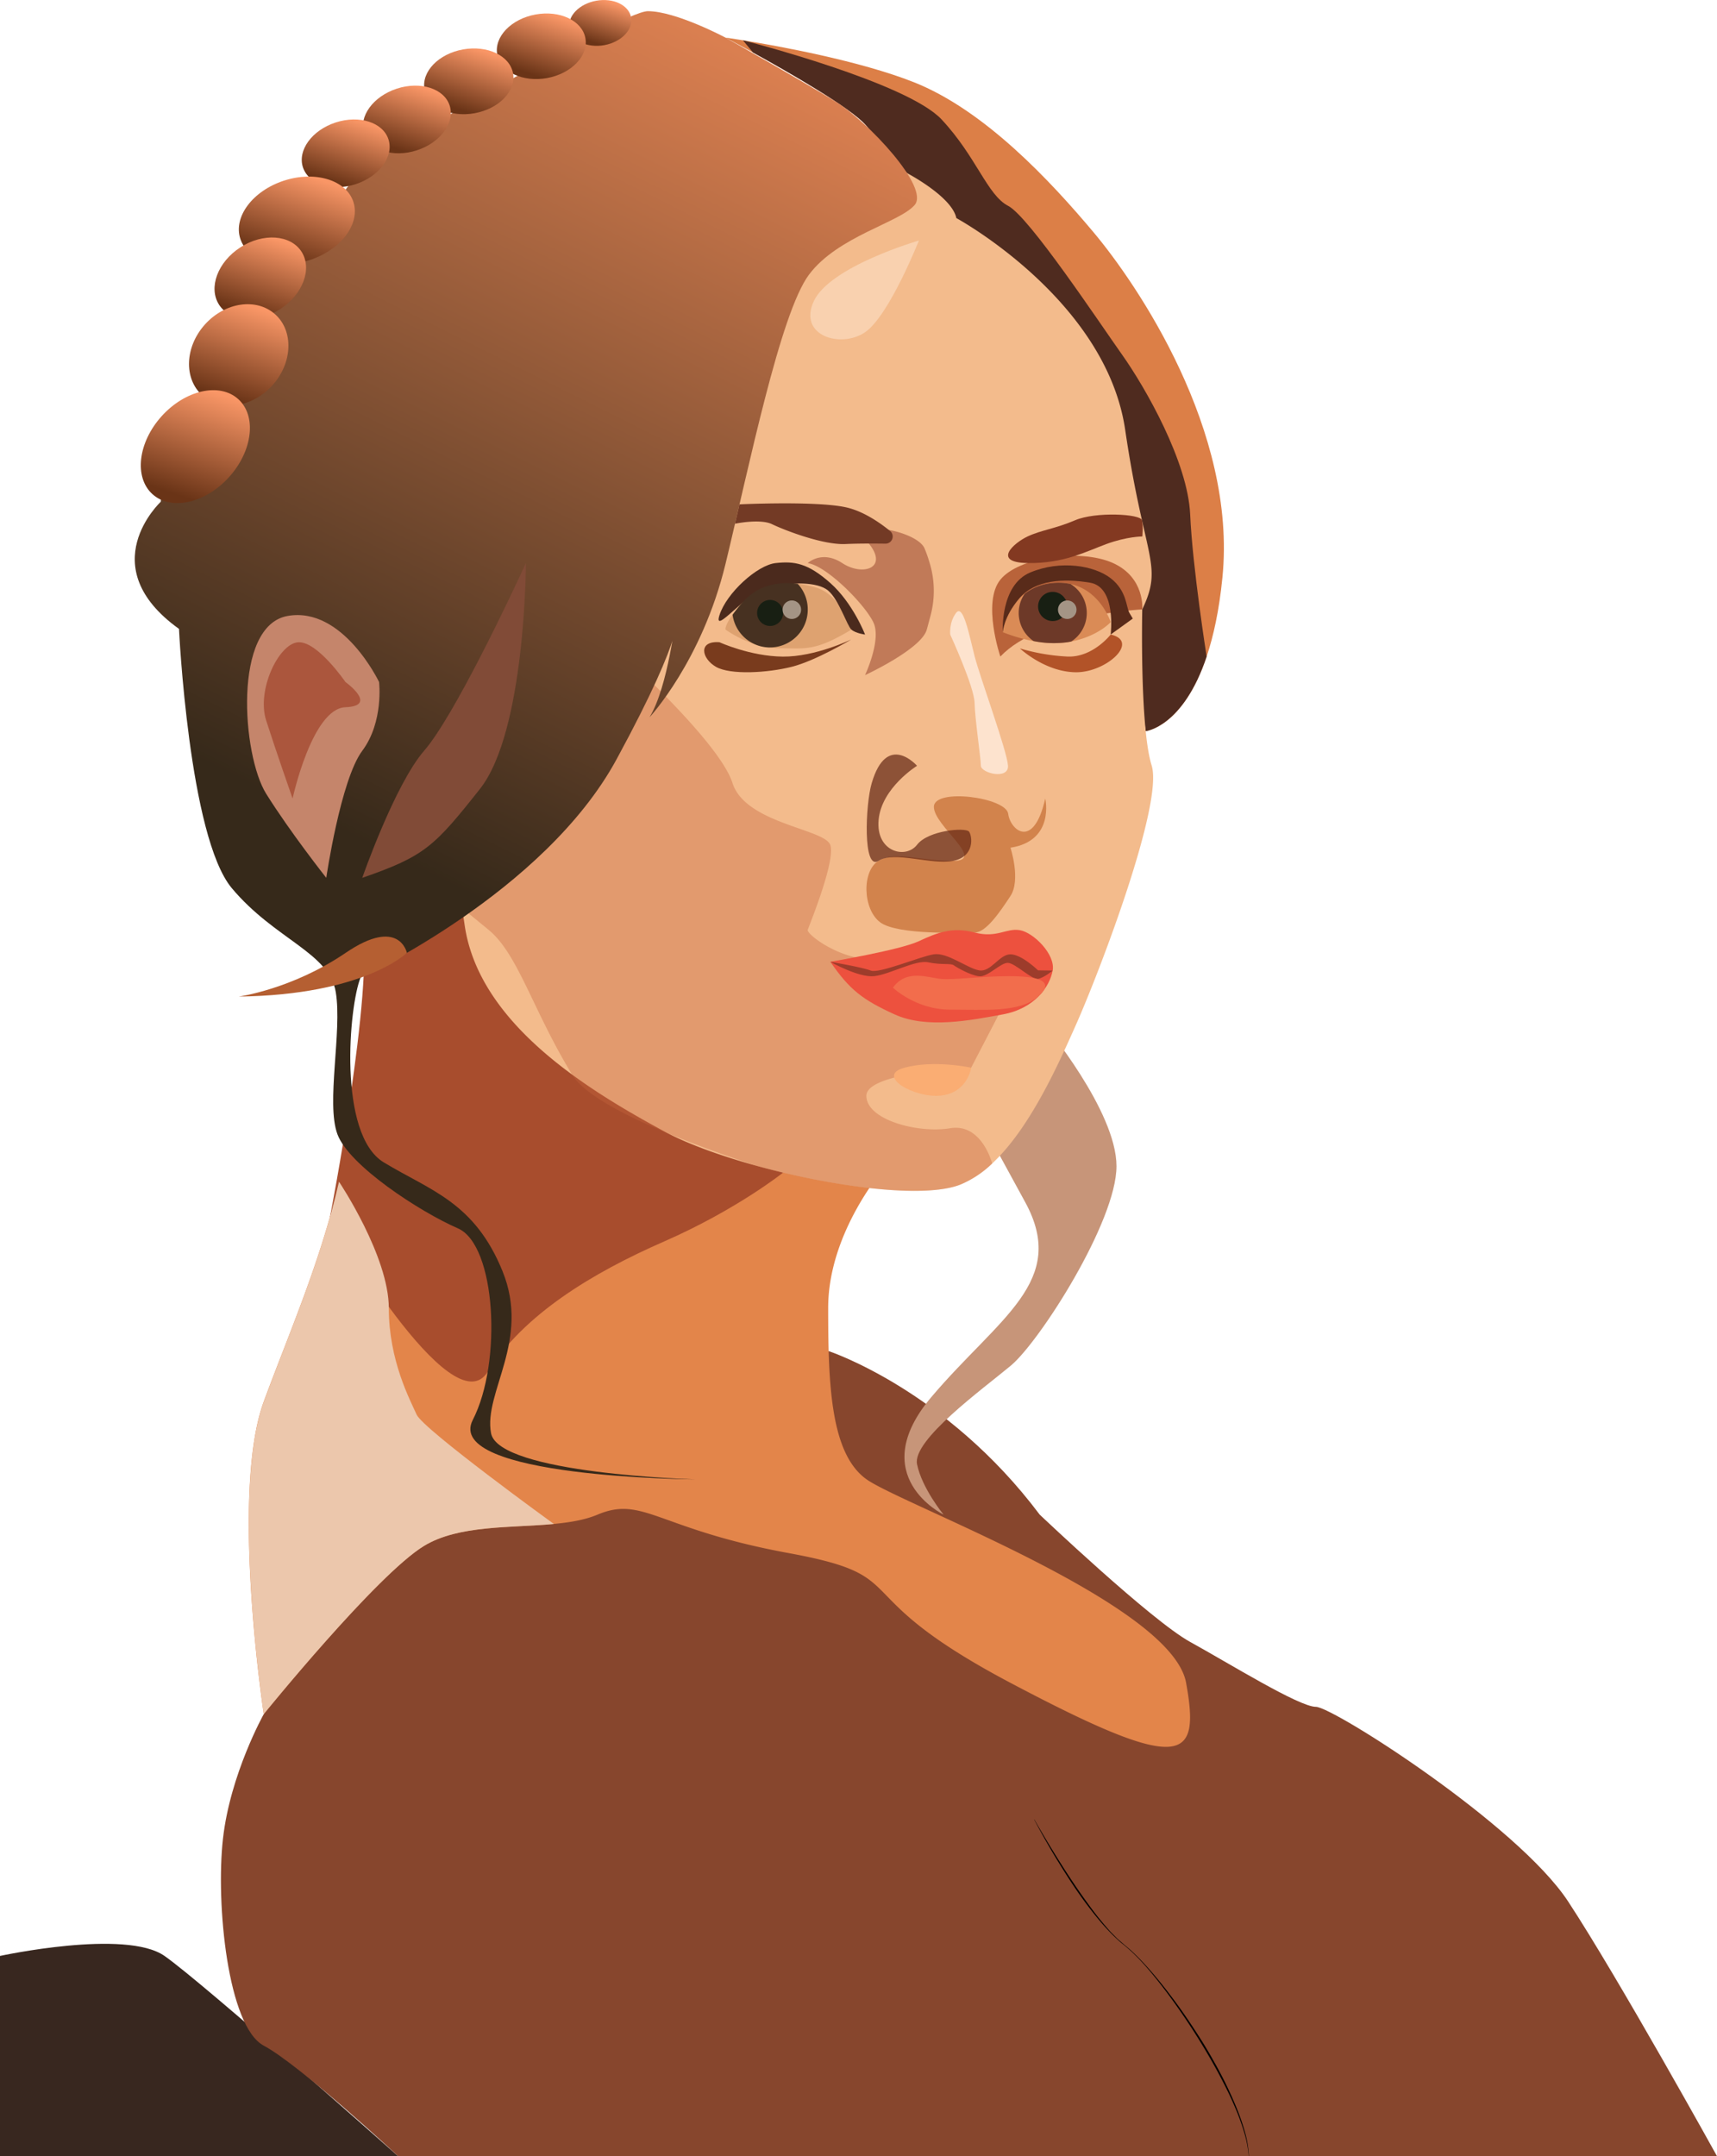 <svg xmlns="http://www.w3.org/2000/svg" xmlns:xlink="http://www.w3.org/1999/xlink" viewBox="0 0 1056.95 1326.87"><defs><style>.cls-1{fill:#38271f;}.cls-2{fill:#87462d;}.cls-3{fill:#e3854a;}.cls-4{fill:#a84d2d;}.cls-5{fill:#ecc7ac;}.cls-6{fill:#c79579;}.cls-7{fill:#dc7f47;}.cls-8{fill:#4f2b1f;}.cls-9{fill:#f3bb8c;}.cls-10{fill:#c6653d;opacity:0.38;}.cls-11{fill:url(#linear-gradient);}.cls-12{fill:#814b37;}.cls-13{fill:#c5856b;}.cls-14{fill:#ab563d;}.cls-15{fill:#9d4d32;opacity:0.58;}.cls-16{fill:#b9633a;}.cls-17{fill:#833921;}.cls-18{fill:#733a25;}.cls-19{fill:#dea270;}.cls-20{fill:#da8b56;}.cls-21{fill:#4b2a1d;}.cls-22{fill:#793b1d;}.cls-23{fill:#b25328;}.cls-24{fill:#592b1a;}.cls-25{fill:#6d3928;}.cls-26{fill:#473121;}.cls-27{fill:#181f13;}.cls-28{fill:#d2834c;}.cls-29{fill:#a49485;}.cls-30{fill:#632513;opacity:0.7;}.cls-31{fill:#fde3ce;}.cls-32{fill:#ed513e;}.cls-33{fill:#9d3c2b;}.cls-34{fill:#f26d4c;}.cls-35{fill:#faad73;}.cls-36{fill:url(#linear-gradient-2);}.cls-37{fill:url(#linear-gradient-3);}.cls-38{fill:url(#linear-gradient-4);}.cls-39{fill:url(#linear-gradient-5);}.cls-40{fill:url(#linear-gradient-6);}.cls-41{fill:url(#linear-gradient-7);}.cls-42{fill:url(#linear-gradient-8);}.cls-43{fill:url(#linear-gradient-9);}.cls-44{fill:url(#linear-gradient-10);}.cls-45{fill:#b55f32;}.cls-46{fill:#fde3cc;opacity:0.55;}</style><linearGradient id="linear-gradient" x1="531.11" y1="69.95" x2="290.49" y2="551.18" gradientUnits="userSpaceOnUse"><stop offset="0" stop-color="#da7f50"/><stop offset="1" stop-color="#36291a"/></linearGradient><linearGradient id="linear-gradient-2" x1="374.01" y1="0.57" x2="365.44" y2="26.27" gradientTransform="translate(8.28 -64.97) rotate(10.16)" gradientUnits="userSpaceOnUse"><stop offset="0" stop-color="#f99666"/><stop offset="1" stop-color="#6a3417"/></linearGradient><linearGradient id="linear-gradient-3" x1="341.03" y1="10.37" x2="328.73" y2="47.28" gradientTransform="translate(10.5 -58.56) rotate(10.16)" xlink:href="#linear-gradient-2"/><linearGradient id="linear-gradient-4" x1="295.05" y1="30.61" x2="282.74" y2="67.52" gradientTransform="translate(13.35 -50.13) rotate(10.16)" xlink:href="#linear-gradient-2"/><linearGradient id="linear-gradient-5" x1="257.25" y1="53.18" x2="244.37" y2="91.8" gradientTransform="translate(35.08 -73.96) rotate(18.04)" xlink:href="#linear-gradient-2"/><linearGradient id="linear-gradient-6" x1="219.58" y1="74" x2="206.7" y2="112.63" gradientTransform="translate(39.68 -61.27) rotate(18.04)" xlink:href="#linear-gradient-2"/><linearGradient id="linear-gradient-7" x1="191.58" y1="109.06" x2="174.78" y2="159.46" gradientTransform="translate(50.98 -49.93) rotate(18.04)" xlink:href="#linear-gradient-2"/><linearGradient id="linear-gradient-8" x1="168.33" y1="146.93" x2="152.95" y2="193.06" gradientTransform="translate(118.17 -59.48) rotate(32.77)" xlink:href="#linear-gradient-2"/><linearGradient id="linear-gradient-9" x1="156.6" y1="189.42" x2="138.26" y2="244.41" gradientTransform="translate(210.68 -37.01) rotate(47.95)" xlink:href="#linear-gradient-2"/><linearGradient id="linear-gradient-10" x1="131.4" y1="241.41" x2="110.23" y2="304.93" gradientTransform="translate(243.8 1.46) rotate(47.95)" xlink:href="#linear-gradient-2"/></defs><title>lexi</title><g id="Layer_2" data-name="Layer 2"><g id="v"><path class="cls-1" d="M245.17,1326.87s-119.91-106.5-143.89-123.29-101.28,0-101.28,0v123.29H245.17"/><path class="cls-2" d="M510.15,831.41S582.3,855.13,640,932c0,0,68.49,65.06,92.65,78.36s67,39.93,77.4,39.93,124.2,72.45,155.26,119.77S1057,1326.87,1057,1326.87H245.17s-60.57-56.24-82.78-68.07-29.6-87.24-25.16-127.17,25.16-76.89,25.16-76.89L214.12,946.8Z"/><path class="cls-3" d="M622,1035.52c-105.44-55.75-56.88-65.23-136.57-79.84C404.86,940.89,396,920.19,367.9,932c-7.67,3.23-16.94,4.81-27,5.75-26.66,2.52-58.6.58-79.85,13.47-29.23,17.74-98.7,103.51-98.7,103.51s-20.67-136,0-192.23c15.29-41.55,35-86,46.29-135.36a353.58,353.58,0,0,0,8.23-54.07c5.07-71.68,164.3-59,164.3-59l164.13,103.5s-35.49,39.93-35.49,87.24,1.48,89.78,23.66,105.52,187.79,76.36,196.66,125.15S728.29,1091.71,622,1035.52Z"/><path class="cls-4" d="M482.07,721.56s-28.71,22.88-73.21,42.35-86.42,44.94-108.57,80.18-97.11-95.44-97.11-95.44S230.41,608.72,223,567.42s80.19-55.2,80.19-55.2Z"/><path class="cls-5" d="M340.94,937.77c-26.66,2.52-58.6.58-79.85,13.47-29.23,17.74-98.7,103.51-98.7,103.51s-20.67-136,0-192.23c15.29-41.55,35-86,46.29-135.36.58.87,30.67,46,30.67,77.87,0,32.22,13.09,56.39,17.12,65.45S340.94,937.77,340.94,937.77Z"/><path d="M636.71,1119.6q7.69,13.51,16,26.66c5.53,8.76,11.29,17.38,17.41,25.73,3,4.18,6.21,8.29,9.56,12.24,1.71,1.93,3.33,4,5.19,5.76l2.72,2.77c.94.89,1.95,1.7,2.92,2.56,1.91,1.72,4,3.29,5.9,5.06s3.77,3.58,5.57,5.45q5.37,5.63,10.33,11.64c3.33,4,6.51,8.09,9.62,12.24s6.13,8.39,9.05,12.68,5.75,8.64,8.52,13,5.39,8.88,7.92,13.41a241.16,241.16,0,0,1,13.67,28,139.2,139.2,0,0,1,5.14,14.71,64.56,64.56,0,0,1,2.54,15.35h-.1a66.84,66.84,0,0,0-2.92-15.21,135.82,135.82,0,0,0-5.33-14.57c-2-4.77-4.22-9.45-6.57-14.06s-4.78-9.19-7.33-13.69q-7.66-13.52-16.32-26.43c-5.78-8.59-11.81-17-18.31-25.09s-13.4-15.87-21.61-22.24c-7.9-6.77-14.56-14.83-20.83-23.09s-11.93-17-17.39-25.82-10.61-17.85-15.44-27Z"/><g id="head"><path class="cls-6" d="M642.93,630.53s44.36,53.07,44.36,87.08S640,825.55,622.23,840.34,561.51,886.18,564.51,901,580.83,932,580.83,932s-48.8-23.66-7.4-72.46,84.29-71,57.67-119.77L604.48,691Z"/><path class="cls-7" d="M752.49,355.47c-2,20.19-5.53,36.08-9.71,48.57h0c-14.54,43.46-37.5,45.88-37.5,45.88L681.35,276.2l-32.67-67.07L558.43,106.55S546.18,92.25,533,77c-9.15-10.56-47-32.31-69.48-44.7-10-5.51-16.91-9.16-16.91-9.16s4,.56,10.7,1.65h.07c21.76,3.53,71.72,12.58,105.09,25.77,43.7,17.27,84.35,61,110.78,92.48S761.63,265,752.49,355.47Z"/><path class="cls-8" d="M742.78,404h0c-14.54,43.46-37.5,45.88-37.5,45.88L681.35,276.2l-32.67-67.07L558.43,106.55S546.18,92.25,533,77c-9.15-10.56-47-32.31-69.48-44.7l-6.2-7.5h.06c3.06.78,101,26,122.22,48.68,21.52,23,28.07,46.5,41,53.2s55.94,71.58,70.19,91.66,40.43,65.88,41.86,98.28S742.78,404,742.78,404Z"/><path class="cls-9" d="M662.37,630.53c-11.44,25.74-28.65,64-51.62,85.43a63.42,63.42,0,0,1-19.43,12.9c-22.33,8.94-78.64,1.49-126.07-11.62-21.07-5.83-40.39-12.77-54.21-19.9-.89-.45-1.76-.91-2.6-1.37-16.52-9-36.86-20.51-56.22-34.69h0c-31.51-23.08-60.43-53.31-66.13-91.6-.53-3.53-1.07-7.17-1.64-10.89-.17-1.14-.35-2.29-.53-3.45-9.31-61.11-22.83-142.23-22.83-142.23l52.63-214.45,244.71-92.1s27.63,14.47,30.26,27.63c0,0,92.1,50,103.94,130.25S716.31,347.32,703.15,375c0,0-1.61,72.36,5.78,96S676.84,598,662.37,630.53Z"/><path class="cls-10" d="M610.75,716a63.42,63.42,0,0,1-19.43,12.9c-22.33,8.94-78.64,1.49-126.07-11.62-18.79-6.23-37.5-13-54.21-19.9-28.82-12-51.7-24.49-58.82-36.06h0C328,621.76,318.9,587,300.78,572.17l-16.33-13.39-1.8-1.47,1.27-2,98.42-153.26s60.55,54.55,68.54,79.72S508,510,511.15,520.06s-12.81,48.84-13.91,52.11,30.16,26.21,53.07,14.94,70.24,26.13,70.24,26.13L597.83,657s-64.57,2.41-64.51,17.32,31.93,23.21,51.55,19.94S610.75,716,610.75,716Z"/><path class="cls-11" d="M446.58,23.14S416.09,6.88,398.82,6.88,223,102.42,223,102.42,99,273.15,99,308.72c0,0-42.68,39.64,11.18,78.26,0,0,6.1,128,32.52,159.55s60,39.64,64,64-6.1,68.09,1,87.4,50.81,47.77,74.18,57.93,27.44,82.32,9.15,117.89,137.2,36.59,137.2,36.59S307,907,302.27,881.91s24.39-56.91,7.11-99.6-44.71-49.8-73.17-67.07S214.87,618.69,222,601.41c0,0,112.81-51.83,157.53-134.15s36.58-88.41,36.58-88.41-4.7,43.43-16.24,62.49c0,0,32.26-34.62,46.73-94.32S480.28,192.69,498,169s55.8-32,65.06-42.88S534.42,75.09,515,62.92,446.58,23.14,446.58,23.14Z"/><path class="cls-12" d="M323.74,346.47s-.2,103.5-28.3,139-34,41.4-72.45,54.71c0,0,20-57.37,38.1-78.22S313.59,368.65,323.74,346.47Z"/><path class="cls-13" d="M233.34,419.66S211.16,373.08,177.15,379s-28.09,85.76-13.31,109.42,37,51.75,37,51.75S209.68,479.84,223,462,233.34,419.66,233.34,419.66Z"/><path class="cls-14" d="M212.64,419.66s-17.74-25.88-29.57-24.4-25.14,29.58-19.23,48.06,16.27,48.06,16.27,48.06,12-55.41,32.53-56.19S212.64,419.66,212.64,419.66Z"/><path class="cls-15" d="M572.45,347a58.88,58.88,0,0,1,.47,31.44c-.74,2.83-1.56,5.89-2.42,9-3.33,12-38,28-38,28s10-21.31,5.33-32-28.64-35.22-40.62-36.92c0,0,8.65-8.29,21.31,0s28.79,3,16.06-12.36,29.89-8,34.56,3.33C570.4,340.45,571.5,343.74,572.45,347Z"/><path class="cls-16" d="M615.79,404s-11.33-33.3,0-47.29,49.28-19.24,69.26-10.28S703.15,375,703.15,375,640.43,378.06,615.79,404Z"/><path class="cls-17" d="M703.2,330.11s-9.49,0-22.14,4.66-26.4,12.07-48.5,11.7-8.53-12.36,0-16.36,16.8-4.66,29.32-10,40.22-3.9,41.1,0S703.2,330.11,703.2,330.11Z"/><path class="cls-18" d="M545.08,334.54a4.4,4.4,0,0,0,2.84-7.8c-6.87-5.57-16.95-12.38-27.37-14.61-18.65-4-65.34-1.78-65.34-1.78l-2.77,11.92s15.49-3.26,22.82.29,31.23,12.88,45.29,12.21C528,334.42,537.6,334.44,545.08,334.54Z"/><path class="cls-19" d="M524.12,387.42c-22.91,13.74-28.26,11.45-45.05,11.45a40.21,40.21,0,0,1-6.32-.51h0a53.63,53.63,0,0,1-8.48-2.09,71.41,71.41,0,0,1-17.66-8.85s-.65-2.23,4.3-9.16a92.18,92.18,0,0,1,6.4-7.88c9.12-10.2,21.24-12.7,33.66-11.2a69.49,69.49,0,0,1,11,2.27C518,366,524.12,387.42,524.12,387.42Z"/><path class="cls-20" d="M683.71,382.83s-7.69,8.64-24.34,11.94c-.78.16-1.57.3-2.39.43a63,63,0,0,1-20.78-.71A100,100,0,0,1,617.28,389s1.82-14.72,13.45-23.69A32.82,32.82,0,0,1,648,358.78a34.82,34.82,0,0,1,11,.59C677.64,363.51,683.71,382.83,683.71,382.83Z"/><path class="cls-21" d="M532.52,390.47s-7.48-19.39-21.38-31.7-22.15-13.52-33.6-12.29-30.31,18.48-34.63,32,17.83-15.5,30.81-17.79,29.44-2.93,36.1,2.74,11.61,21.66,14.3,24S532.52,390.47,532.52,390.47Z"/><path class="cls-22" d="M442.91,395.2s18.9,8.66,39,8.84,42.17-10.59,42.17-10.59-21.82,13.11-36.68,16.86-37.81,5.15-46.71,0S429.63,394.15,442.91,395.2Z"/><path class="cls-23" d="M683.71,390.47S672.66,404.73,657,404a124.49,124.49,0,0,1-29.16-5S643,413.35,662,413.67,702,394.61,683.71,390.47Z"/><path class="cls-24" d="M617.28,389s-1.74-28.93,16.92-36.73,39.45-4.26,49.51,3.54,9.49,17.88,11.55,21.35l2.06,3.48-13.61,9.81s3.68-29.13-12.63-31.88-33.92-1.86-43.67,9.7S617.28,389,617.28,389Z"/><path class="cls-25" d="M669,377.18a20.9,20.9,0,0,1-9.58,17.59c-.78.16-1.57.3-2.39.43a63,63,0,0,1-20.78-.71,20.94,20.94,0,0,1-5.47-29.16A32.82,32.82,0,0,1,648,358.78a34.82,34.82,0,0,1,11,.59A20.91,20.91,0,0,1,669,377.18Z"/><path class="cls-26" d="M497.24,375.1A23.29,23.29,0,0,1,474,398.39l-1.2,0h0a23.29,23.29,0,0,1-21.84-20.1,92.18,92.18,0,0,1,6.4-7.88c9.12-10.2,21.24-12.7,33.66-11.2A23.18,23.18,0,0,1,497.24,375.1Z"/><circle class="cls-27" cx="474.06" cy="377.18" r="8.01"/><circle class="cls-27" cx="648" cy="373.18" r="8.98"/><path class="cls-28" d="M643.43,491.38s6.09,26-21.4,30.25c0,0,6.49,19.79,0,29.69s-15.09,22.5-22,22.5-47.45,1.8-58.24-6.3-11.3-31.66-1-37.79,25.32,0,46,0-12.12-21.6-11.91-33.3,44.47-5.74,45.74,4.33S636.23,523.22,643.43,491.38Z"/><circle class="cls-29" cx="487.44" cy="375.18" r="5.71"/><circle class="cls-29" cx="656.98" cy="375.18" r="5.71"/><path class="cls-30" d="M564.51,471.23s-21.86,13.5-23.66,33.3,16.73,24.3,23.66,15.3,30-10.8,32-8.1,3.76,15.3-9.74,18-36.24-6.3-46,0-8-34.78-4.2-47.7C545.9,449.93,564.51,471.23,564.51,471.23Z"/><path class="cls-31" d="M584.94,390.47s14.8,32.17,15,42.07,3.85,34,3.85,38.6,17.23,8.91,16.71,0S603.34,416.93,600,404s-7-32.72-11.45-26.86S584.94,390.47,584.94,390.47Z"/><path class="cls-32" d="M511.15,591.82s42.88-7.25,54.32-12.6,20.78-9,34.52-5.4,19.41-2.88,27.83-1.44,22,14.94,20.18,24.84-11,23.39-30.72,27-46.74,9-66.54,0S522.85,608.92,511.15,591.82Z"/><path class="cls-33" d="M639,597.1s-10.11-9.87-17-9.87-12,11.18-19.31,9.87-19.51-11.19-27.89-9.87-33.67,12.06-38.8,10-24.88-5.39-24.88-5.39,17.43,9.86,27,8.83,25.49-10.21,33.31-8.51,13.94.49,15.64,1.78,10.26,6.22,15.67,6.81,13.29-8.59,17.85-8.25S635.25,603,639,602.34s9-5.12,9-5.12Z"/><path class="cls-34" d="M549.67,607.76s14.05,13.52,35.2,13.52,42.85,1.94,54.15-8-.63-12.66-18.47-12.59-32.68,2.35-40.89,1.72S558.16,595.94,549.67,607.76Z"/><path class="cls-35" d="M597.83,657s-22.71-5-41.06,0,6.56,19.14,22.8,17.12S597.83,657,597.83,657Z"/><ellipse class="cls-36" cx="369.5" cy="14.09" rx="19.29" ry="13.89" transform="translate(3.31 65.42) rotate(-10.16)"/><ellipse class="cls-37" cx="334.56" cy="29.79" rx="27.69" ry="19.95" transform="matrix(0.98, -0.18, 0.18, 0.98, -0.01, 59.5)"/><ellipse class="cls-38" cx="288.57" cy="50.03" rx="27.69" ry="19.95" transform="translate(-4.3 51.7) rotate(-10.16)"/><ellipse class="cls-39" cx="250.47" cy="73.5" rx="27.69" ry="19.95" transform="translate(-10.45 81.19) rotate(-18.04)"/><ellipse class="cls-40" cx="212.8" cy="94.32" rx="27.69" ry="19.95" transform="translate(-18.75 70.55) rotate(-18.04)"/><ellipse class="cls-41" cx="182.74" cy="135.58" rx="36.6" ry="25.68" transform="translate(-33.01 63.26) rotate(-18.04)"/><ellipse class="cls-42" cx="160.24" cy="171.2" rx="30.17" ry="22.61" transform="translate(-67.17 113.98) rotate(-32.77)"/><ellipse class="cls-43" cx="146.95" cy="218.35" rx="33.55" ry="27.96" transform="translate(-113.62 181.23) rotate(-47.95)"/><ellipse class="cls-44" cx="120.26" cy="274.83" rx="39.4" ry="27.96" transform="translate(-164.37 180.06) rotate(-47.95)"/><path class="cls-45" d="M250.47,586.32s-26,25.9-103.52,26.92c0,0,32.81-4.45,65.85-26.92S250.47,586.32,250.47,586.32Z"/><path class="cls-46" d="M565.66,148S511,163.82,501,185.25s16.7,29.33,31.53,19.18S565.66,148,565.66,148Z"/></g></g></g></svg>
